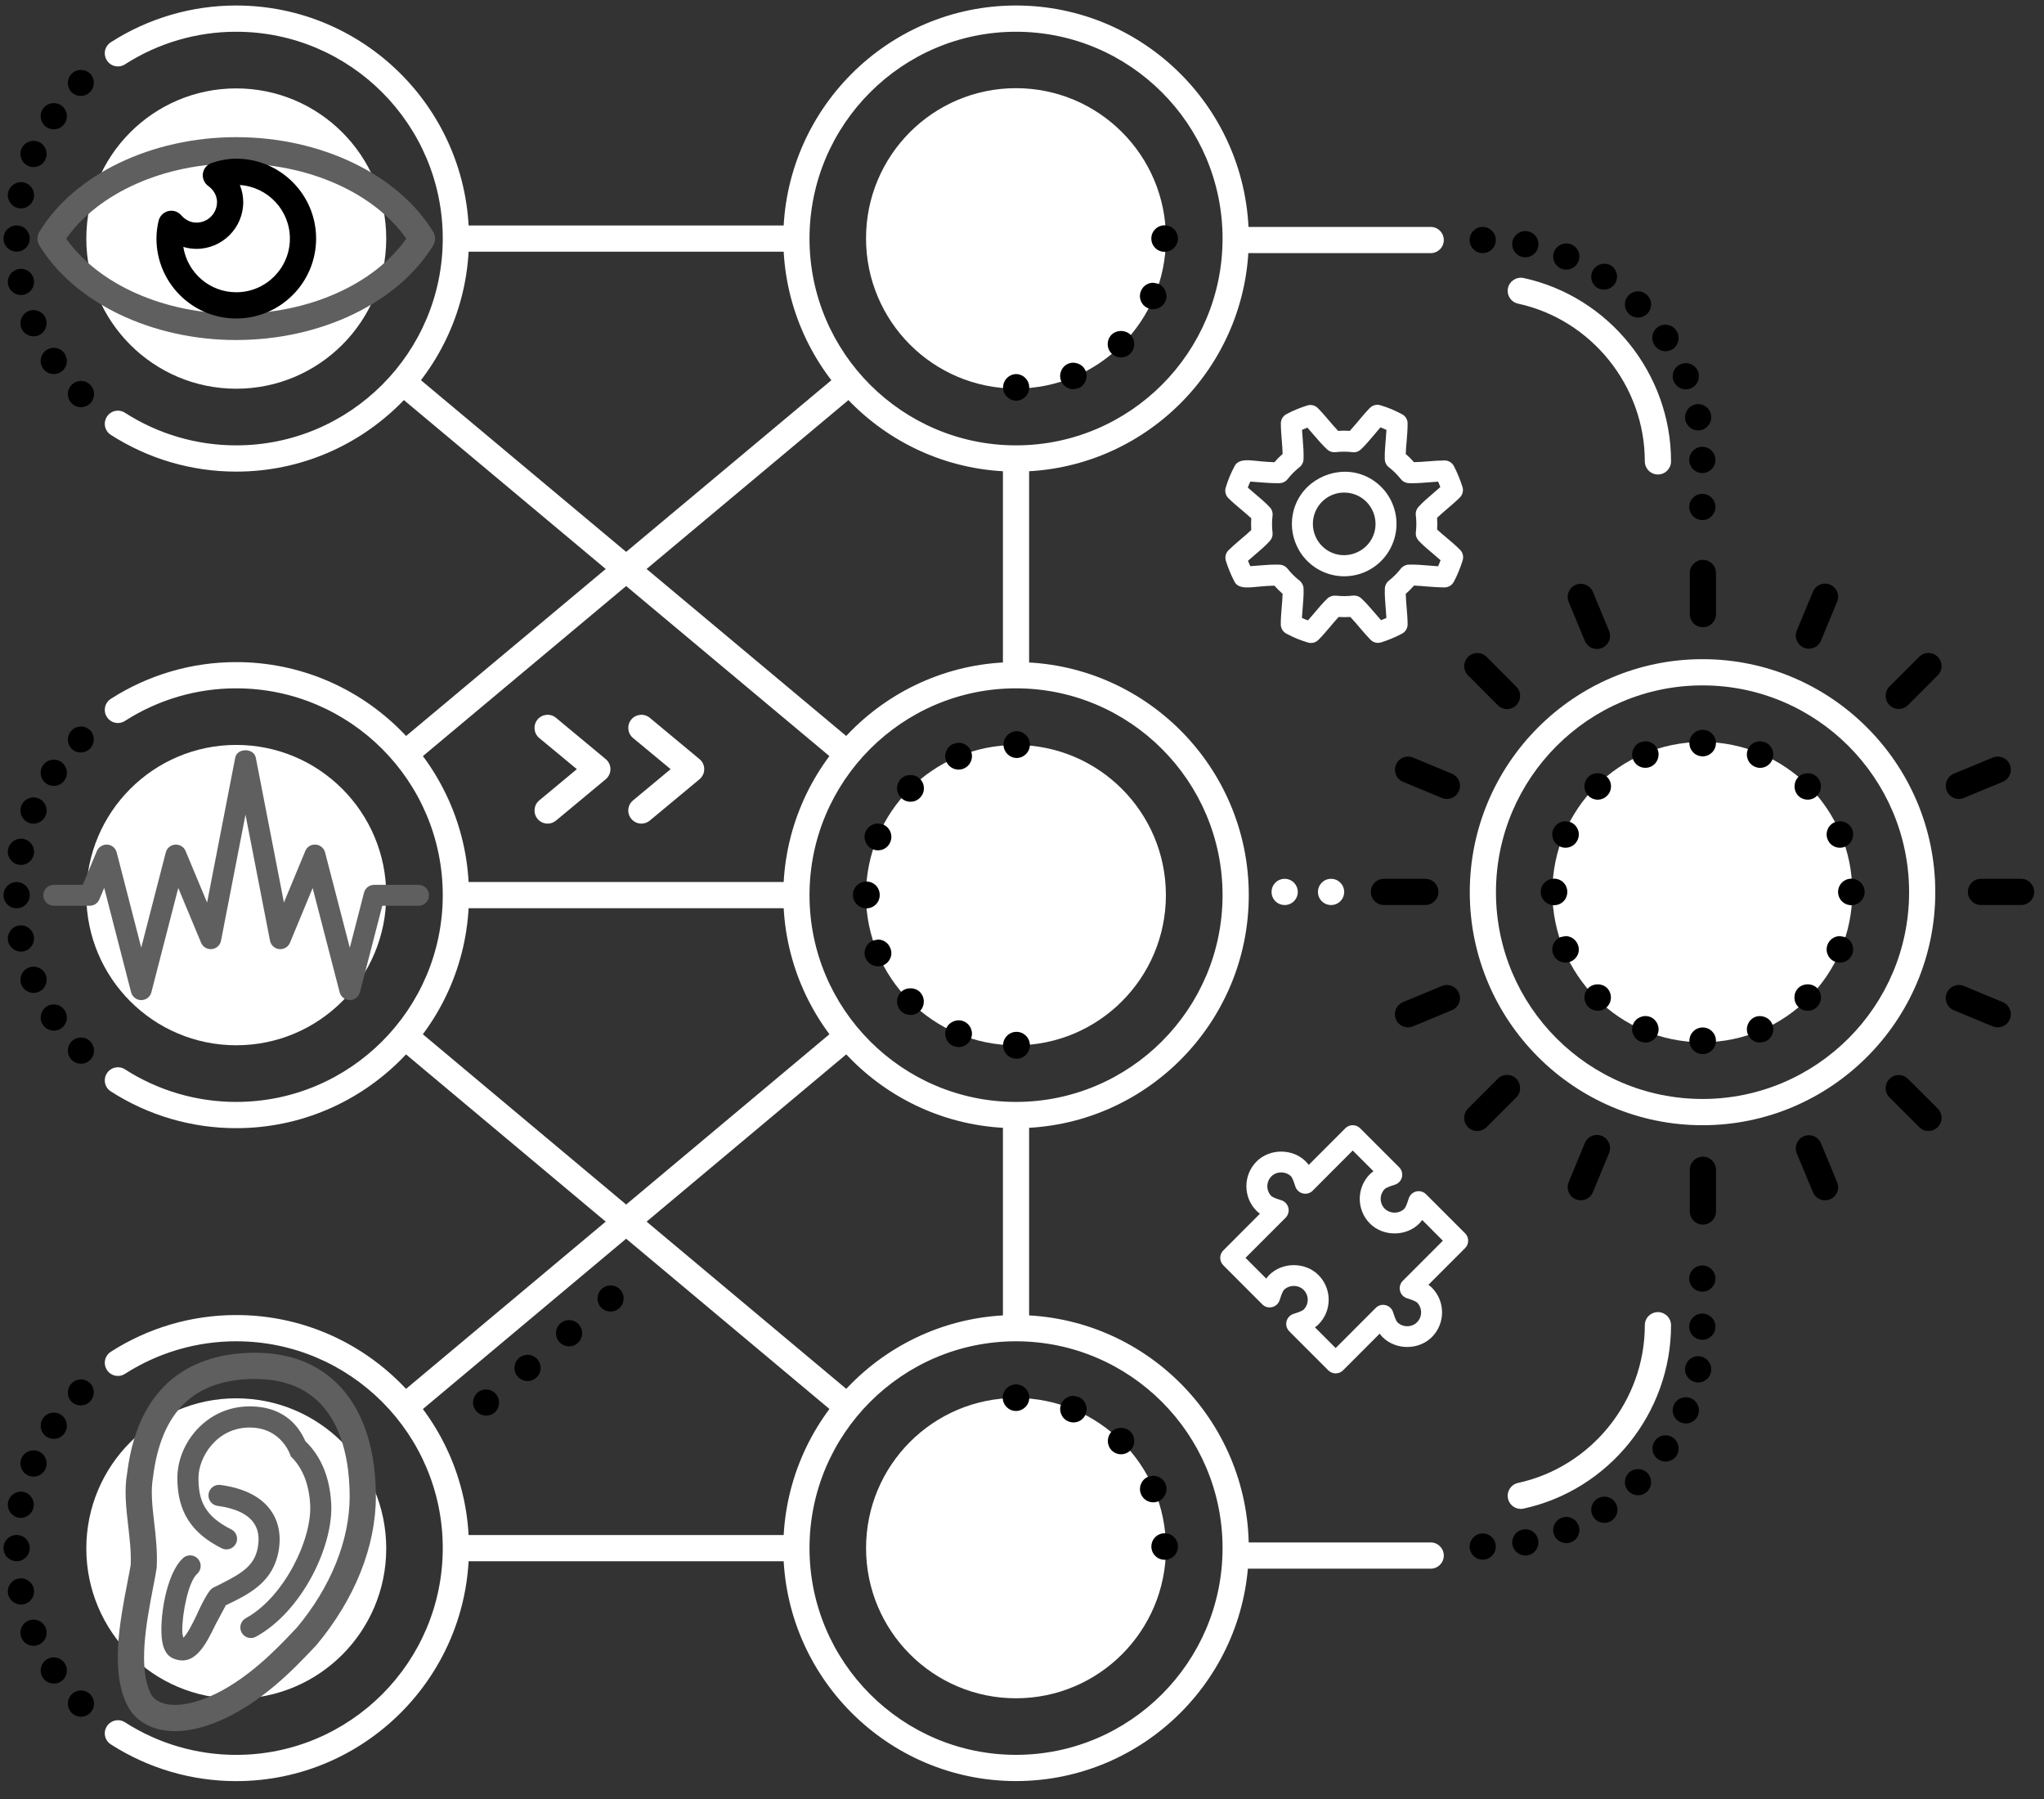 <?xml version="1.0" encoding="UTF-8"?>
<svg width="75px" height="66px" viewBox="0 0 75 66" version="1.1" xmlns="http://www.w3.org/2000/svg" xmlns:xlink="http://www.w3.org/1999/xlink">
    <rect x="0" y="0" width="75" height="66" fill="#333333" stroke="none"/>
    <!-- Generator: Sketch 49.2 (51160) - http://www.bohemiancoding.com/sketch -->
    <title>deep-learning</title>
    <desc>Created with Sketch.</desc>
    <defs></defs>
    <g id="Page-1" stroke="none" stroke-width="1" fill="none" fill-rule="evenodd">
        <g id="Artboard-2-Copy-8" transform="translate(-122, -10)" fill-rule="nonzero">
            <g id="deep-learning" transform="translate(122, 10)">
                <path d="M42.781,8.744 C42.781,11.788 40.318,14.255 37.279,14.255 C34.238,14.255 31.777,11.788 31.777,8.744 C31.777,5.702 34.238,3.235 37.279,3.235 C40.318,3.235 42.781,5.702 42.781,8.744 M42.78,32.839 C42.78,35.881 40.315,38.349 37.278,38.349 C34.237,38.349 31.775,35.881 31.775,32.839 C31.775,29.797 34.237,27.331 37.278,27.331 C40.315,27.331 42.78,29.797 42.78,32.839" id="Shape" fill="#FFFFFF"></path>
                <path d="M14.172,32.838 C14.172,35.88 11.708,38.348 8.669,38.348 C5.629,38.348 3.167,35.88 3.167,32.838 C3.167,29.796 5.629,27.329 8.669,27.329 C11.708,27.329 14.172,29.796 14.172,32.838 M14.172,8.752 C14.172,11.794 11.708,14.261 8.669,14.261 C5.629,14.261 3.167,11.794 3.167,8.752 C3.167,5.71 5.629,3.243 8.669,3.243 C11.708,3.243 14.172,5.71 14.172,8.752 M14.172,56.809 C14.172,59.85 11.708,62.32 8.669,62.32 C5.629,62.32 3.167,59.85 3.167,56.809 C3.167,53.766 5.629,51.3 8.669,51.3 C11.708,51.3 14.172,53.766 14.172,56.809" id="Shape" fill="#FFFFFF"></path>
                <path d="M67.966,32.727 C67.966,35.771 65.502,38.238 62.464,38.238 C59.424,38.238 56.961,35.771 56.961,32.727 C56.961,29.685 59.424,27.22 62.464,27.22 C65.502,27.22 67.966,29.685 67.966,32.727" id="Shape" fill="#FFFFFF"></path>
                <path d="M42.782,56.796 C42.782,59.837 40.319,62.305 37.279,62.305 C34.241,62.305 31.778,59.837 31.778,56.796 C31.778,53.753 34.241,51.287 37.279,51.287 C40.319,51.287 42.782,53.753 42.782,56.796" id="Shape" fill="#FFFFFF"></path>
                <path d="M48.104,23.589 C48.067,23.589 48.03,23.583 47.994,23.573 C47.857,23.532 47.721,23.484 47.589,23.431 C47.456,23.375 47.327,23.314 47.2,23.246 C47.073,23.179 46.995,23.048 46.995,22.907 C46.994,22.708 47.012,22.482 47.031,22.257 C47.045,22.095 47.058,21.932 47.062,21.785 C46.956,21.692 46.855,21.592 46.761,21.486 C46.565,21.49 46.412,21.503 46.256,21.516 C45.88,21.544 45.453,21.636 45.299,21.344 C45.17,21.098 45.064,20.841 44.981,20.576 C44.938,20.439 44.975,20.289 45.077,20.187 C45.208,20.058 45.368,19.92 45.528,19.784 C45.663,19.67 45.799,19.556 45.912,19.445 C45.903,19.302 45.903,19.158 45.912,19.014 C45.803,18.911 45.676,18.806 45.549,18.698 C45.378,18.556 45.209,18.412 45.072,18.275 C44.971,18.175 44.934,18.028 44.974,17.892 C45.015,17.755 45.063,17.62 45.117,17.487 C45.173,17.352 45.236,17.22 45.305,17.091 C45.465,16.799 45.895,16.894 46.276,16.926 C46.442,16.94 46.609,16.954 46.76,16.958 C46.854,16.85 46.955,16.748 47.063,16.654 C47.06,16.498 47.046,16.327 47.032,16.155 C47.013,15.94 46.998,15.724 46.998,15.534 C46.998,15.391 47.076,15.26 47.204,15.193 C47.449,15.063 47.705,14.957 47.969,14.875 C48.106,14.832 48.255,14.87 48.355,14.972 C48.487,15.104 48.626,15.266 48.764,15.428 C48.877,15.561 48.991,15.695 49.1,15.808 C49.242,15.797 49.385,15.797 49.527,15.808 C49.636,15.688 49.742,15.566 49.845,15.441 C49.987,15.271 50.13,15.102 50.266,14.965 C50.366,14.864 50.514,14.826 50.65,14.867 C50.789,14.909 50.925,14.957 51.058,15.012 C51.194,15.071 51.322,15.13 51.445,15.197 C51.571,15.262 51.649,15.393 51.649,15.533 C51.65,15.735 51.632,15.964 51.613,16.193 C51.599,16.352 51.585,16.511 51.581,16.655 C51.687,16.748 51.789,16.848 51.882,16.955 C52.054,16.951 52.225,16.941 52.395,16.926 C52.607,16.909 52.818,16.894 53.004,16.892 L53.005,16.892 C53.149,16.892 53.281,16.972 53.348,17.1 C53.474,17.345 53.579,17.601 53.662,17.864 C53.705,18 53.668,18.149 53.567,18.25 C53.432,18.385 53.268,18.526 53.103,18.667 C52.973,18.779 52.843,18.89 52.731,18.996 C52.741,19.14 52.742,19.284 52.732,19.427 C52.837,19.526 52.962,19.629 53.086,19.733 C53.259,19.88 53.434,20.028 53.573,20.171 C53.674,20.27 53.711,20.418 53.67,20.553 C53.628,20.69 53.58,20.825 53.526,20.957 C53.472,21.089 53.411,21.219 53.344,21.345 C53.278,21.47 53.148,21.549 53.006,21.55 L53.004,21.55 C52.791,21.55 52.572,21.533 52.354,21.516 C52.198,21.5 52.042,21.49 51.885,21.483 C51.79,21.591 51.689,21.693 51.581,21.786 C51.585,21.944 51.599,22.12 51.614,22.295 C51.632,22.507 51.649,22.718 51.649,22.904 C51.65,23.048 51.571,23.18 51.444,23.247 C51.199,23.377 50.942,23.484 50.677,23.567 C50.539,23.611 50.388,23.573 50.287,23.469 C50.158,23.338 50.022,23.179 49.886,23.019 C49.771,22.884 49.657,22.748 49.546,22.634 C49.404,22.643 49.259,22.644 49.119,22.635 C49.019,22.74 48.917,22.863 48.813,22.987 C48.665,23.161 48.517,23.336 48.375,23.477 C48.303,23.549 48.205,23.589 48.104,23.589 Z M47.771,22.67 C47.806,22.686 47.844,22.703 47.88,22.718 C47.917,22.732 47.955,22.748 47.992,22.76 C48.069,22.675 48.146,22.582 48.225,22.49 C48.391,22.291 48.558,22.096 48.712,21.952 C48.795,21.876 48.913,21.842 49.019,21.853 C49.225,21.876 49.432,21.876 49.639,21.851 C49.753,21.84 49.862,21.873 49.944,21.947 C50.11,22.098 50.291,22.309 50.472,22.519 C50.539,22.599 50.607,22.679 50.673,22.753 C50.74,22.727 50.805,22.7 50.871,22.671 C50.864,22.569 50.855,22.464 50.848,22.358 C50.825,22.083 50.803,21.808 50.814,21.585 C50.82,21.474 50.874,21.37 50.962,21.301 C51.126,21.173 51.273,21.025 51.4,20.862 C51.469,20.774 51.575,20.72 51.686,20.715 C51.993,20.708 52.203,20.73 52.418,20.748 C52.536,20.757 52.655,20.767 52.768,20.774 C52.784,20.739 52.799,20.702 52.814,20.666 C52.83,20.627 52.844,20.59 52.858,20.553 C52.77,20.475 52.681,20.398 52.59,20.323 C52.39,20.154 52.193,19.987 52.05,19.832 C51.974,19.748 51.937,19.636 51.952,19.524 C51.976,19.317 51.976,19.109 51.95,18.904 C51.936,18.793 51.971,18.681 52.047,18.598 C52.193,18.435 52.398,18.258 52.604,18.082 C52.687,18.01 52.771,17.938 52.85,17.869 C52.825,17.801 52.798,17.736 52.77,17.67 C52.666,17.677 52.56,17.686 52.455,17.693 C52.237,17.711 52.019,17.728 51.827,17.728 L51.684,17.725 C51.573,17.719 51.47,17.666 51.402,17.579 C51.273,17.416 51.125,17.269 50.961,17.141 C50.871,17.072 50.816,16.966 50.812,16.852 C50.803,16.643 50.825,16.387 50.846,16.126 C50.855,16.008 50.867,15.887 50.873,15.772 C50.836,15.755 50.796,15.738 50.758,15.721 C50.723,15.706 50.687,15.692 50.652,15.679 C50.581,15.762 50.508,15.849 50.435,15.935 C50.262,16.14 50.091,16.344 49.932,16.491 C49.849,16.566 49.739,16.607 49.626,16.589 C49.42,16.564 49.211,16.564 49.005,16.589 C48.885,16.6 48.784,16.567 48.702,16.493 C48.537,16.344 48.358,16.136 48.18,15.928 C48.111,15.848 48.042,15.768 47.972,15.688 C47.905,15.714 47.84,15.742 47.774,15.771 C47.781,15.876 47.79,15.983 47.799,16.093 C47.821,16.365 47.841,16.637 47.83,16.858 C47.824,16.969 47.769,17.073 47.681,17.141 C47.519,17.269 47.372,17.416 47.245,17.579 C47.176,17.668 47.072,17.721 46.959,17.727 C46.654,17.729 46.43,17.711 46.212,17.693 C46.098,17.684 45.986,17.674 45.877,17.668 C45.86,17.705 45.842,17.743 45.827,17.78 C45.813,17.816 45.799,17.852 45.786,17.888 C45.868,17.962 45.955,18.036 46.042,18.109 C46.248,18.281 46.449,18.452 46.594,18.611 C46.671,18.693 46.707,18.806 46.693,18.918 C46.668,19.124 46.668,19.334 46.693,19.539 C46.707,19.648 46.672,19.759 46.599,19.841 C46.449,20.01 46.238,20.191 46.027,20.371 C45.947,20.439 45.869,20.505 45.793,20.572 C45.819,20.639 45.846,20.706 45.877,20.771 C45.981,20.765 46.088,20.756 46.196,20.747 C46.41,20.73 46.624,20.713 46.813,20.713 L46.963,20.717 C47.073,20.722 47.176,20.776 47.245,20.864 C47.373,21.026 47.52,21.173 47.683,21.301 C47.772,21.371 47.826,21.476 47.831,21.589 C47.84,21.799 47.819,22.059 47.798,22.32 C47.787,22.438 47.777,22.557 47.771,22.67 Z M49.323,21.142 C49.072,21.142 48.822,21.092 48.59,20.996 C48.12,20.801 47.746,20.428 47.552,19.957 C47.355,19.487 47.354,18.958 47.549,18.488 C47.944,17.534 49.095,17.051 50.054,17.445 C50.525,17.639 50.899,18.012 51.094,18.483 C51.29,18.953 51.291,19.482 51.096,19.952 C50.802,20.673 50.101,21.143 49.323,21.142 L49.323,21.142 Z M49.323,18.071 C48.857,18.069 48.437,18.35 48.26,18.782 C48.143,19.064 48.144,19.381 48.262,19.662 C48.378,19.944 48.602,20.167 48.884,20.283 C49.466,20.525 50.15,20.231 50.385,19.66 C50.502,19.378 50.501,19.061 50.383,18.779 C50.267,18.497 50.043,18.274 49.761,18.158 C49.622,18.1 49.473,18.07 49.323,18.071 Z" id="Shape" fill="#FFFFFF"></path>
                <path d="M49.009,50.386 C48.908,50.386 48.809,50.345 48.737,50.273 L47.308,48.842 C47.211,48.747 47.173,48.607 47.206,48.475 C47.24,48.343 47.341,48.239 47.472,48.2 C47.762,48.114 47.833,48.047 47.836,48.044 C48.034,47.844 48.033,47.522 47.835,47.323 C47.641,47.129 47.305,47.13 47.112,47.323 C47.107,47.33 47.042,47.4 46.957,47.688 C46.919,47.819 46.814,47.92 46.682,47.953 C46.55,47.987 46.411,47.949 46.315,47.851 L44.886,46.419 C44.736,46.268 44.736,46.025 44.886,45.875 L46.231,44.527 C46.187,44.496 46.145,44.462 46.107,44.424 C45.609,43.926 45.609,43.114 46.105,42.613 C46.589,42.127 47.432,42.127 47.915,42.613 C47.953,42.649 47.987,42.691 48.019,42.739 L49.363,41.393 C49.435,41.32 49.533,41.28 49.635,41.28 C49.737,41.28 49.835,41.32 49.907,41.393 L51.339,42.824 C51.435,42.92 51.473,43.059 51.44,43.191 C51.407,43.323 51.306,43.427 51.176,43.465 C50.887,43.55 50.817,43.614 50.809,43.622 C50.612,43.822 50.612,44.144 50.81,44.343 C51.004,44.536 51.34,44.536 51.531,44.343 C51.539,44.336 51.602,44.266 51.687,43.978 C51.726,43.847 51.83,43.746 51.962,43.712 C52.094,43.68 52.233,43.719 52.328,43.815 L53.758,45.246 C53.831,45.316 53.871,45.417 53.871,45.518 C53.871,45.619 53.831,45.718 53.758,45.79 L52.412,47.136 C52.459,47.17 52.501,47.203 52.538,47.239 C52.779,47.48 52.914,47.807 52.913,48.148 C52.913,48.489 52.78,48.811 52.539,49.054 C52.053,49.538 51.213,49.538 50.73,49.054 C50.691,49.015 50.655,48.973 50.625,48.927 L49.281,50.273 C49.209,50.345 49.112,50.386 49.009,50.386 Z M48.249,48.695 L49.009,49.456 L50.478,47.985 C50.573,47.887 50.714,47.849 50.845,47.883 C50.976,47.917 51.081,48.017 51.118,48.147 C51.205,48.434 51.266,48.501 51.272,48.507 C51.467,48.705 51.803,48.704 51.995,48.509 C52.091,48.413 52.145,48.283 52.144,48.148 C52.144,48.01 52.091,47.881 51.995,47.785 C51.99,47.78 51.921,47.719 51.632,47.63 C51.503,47.592 51.403,47.488 51.371,47.356 C51.337,47.225 51.376,47.086 51.472,46.99 L52.943,45.518 L52.184,44.757 C52.151,44.803 52.115,44.847 52.076,44.888 C51.595,45.372 50.75,45.372 50.267,44.888 C49.768,44.387 49.768,43.576 50.267,43.075 C50.307,43.037 50.351,43.001 50.396,42.969 L49.635,42.209 L48.167,43.681 C48.072,43.778 47.933,43.816 47.801,43.782 C47.67,43.75 47.565,43.65 47.527,43.519 C47.438,43.228 47.376,43.16 47.373,43.158 C47.177,42.965 46.842,42.964 46.651,43.158 C46.453,43.357 46.452,43.68 46.65,43.88 C46.658,43.887 46.726,43.949 47.009,44.031 C47.139,44.07 47.239,44.175 47.273,44.306 C47.307,44.438 47.268,44.578 47.172,44.675 L45.701,46.147 L46.463,46.909 C46.495,46.859 46.531,46.816 46.569,46.778 C47.051,46.294 47.894,46.292 48.378,46.778 C48.618,47.018 48.753,47.344 48.753,47.683 C48.753,48.027 48.619,48.348 48.378,48.589 C48.339,48.629 48.295,48.664 48.249,48.695 Z M23.534,30.216 C23.391,30.216 23.256,30.152 23.165,30.042 C23.083,29.944 23.044,29.817 23.055,29.69 C23.067,29.563 23.129,29.446 23.227,29.365 L24.607,28.218 L23.228,27.075 C23.023,26.905 22.995,26.602 23.164,26.397 C23.334,26.193 23.637,26.165 23.842,26.334 L25.666,27.849 C25.776,27.938 25.84,28.074 25.84,28.218 C25.84,28.362 25.776,28.498 25.666,28.589 L23.842,30.105 C23.755,30.177 23.646,30.216 23.534,30.216 Z M20.094,30.216 C19.951,30.216 19.815,30.152 19.724,30.042 C19.555,29.837 19.583,29.535 19.786,29.365 L21.166,28.218 L19.786,27.075 C19.582,26.905 19.554,26.602 19.724,26.397 C19.893,26.193 20.196,26.165 20.401,26.334 L22.225,27.849 C22.335,27.94 22.399,28.075 22.399,28.218 C22.399,28.362 22.335,28.498 22.225,28.589 L20.401,30.105 C20.315,30.177 20.206,30.216 20.094,30.216 Z" id="Shape" fill="#FFFFFF"></path>
                <path d="M12.835,36.69 C12.659,36.69 12.507,36.572 12.462,36.401 L11.472,32.579 L10.64,34.585 C10.575,34.741 10.415,34.837 10.246,34.82 C10.077,34.803 9.939,34.677 9.907,34.51 L9.008,29.887 L8.11,34.51 C8.079,34.677 7.941,34.803 7.772,34.819 C7.596,34.835 7.444,34.741 7.378,34.585 L6.541,32.577 L5.555,36.401 C5.512,36.571 5.359,36.691 5.183,36.691 C5.007,36.691 4.853,36.571 4.81,36.401 L3.823,32.573 L3.646,32.996 C3.586,33.138 3.446,33.231 3.291,33.23 L1.973,33.23 C1.761,33.23 1.589,33.058 1.589,32.846 C1.589,32.634 1.761,32.462 1.973,32.462 L3.036,32.462 L3.555,31.221 C3.619,31.069 3.778,30.977 3.937,30.986 C4.102,30.997 4.241,31.113 4.282,31.273 L5.182,34.764 L6.083,31.273 C6.125,31.113 6.264,30.998 6.428,30.986 C6.595,30.977 6.747,31.069 6.81,31.222 L7.599,33.113 L8.631,27.797 C8.7,27.434 9.315,27.434 9.386,27.797 L10.418,33.11 L11.201,31.223 C11.263,31.069 11.403,30.977 11.583,30.986 C11.748,30.997 11.886,31.113 11.928,31.273 L12.835,34.77 L13.357,32.749 C13.401,32.58 13.554,32.462 13.728,32.462 L15.357,32.462 C15.569,32.462 15.741,32.634 15.741,32.846 C15.741,33.058 15.569,33.23 15.357,33.23 L14.027,33.23 L13.207,36.401 C13.163,36.571 13.01,36.69 12.835,36.69 M7.905,59.606 C7.563,60.315 7.137,61.191 6.338,60.835 C6.026,60.694 5.967,60.317 5.948,60.192 C5.835,59.471 6.078,57.735 6.718,57.161 C6.832,57.059 6.995,57.033 7.134,57.096 C7.274,57.158 7.363,57.297 7.363,57.45 C7.363,57.556 7.321,57.663 7.235,57.74 C6.912,58.026 6.688,59.167 6.688,59.809 C6.688,59.935 6.709,60.005 6.727,60.084 C6.872,59.955 7.085,59.524 7.208,59.268 C7.208,59.268 7.6,58.365 7.805,58.258 C8.683,57.818 9.25,57.556 9.426,56.918 C9.501,56.635 9.548,56.226 9.323,55.889 C9.1,55.553 8.651,55.336 7.985,55.246 C7.883,55.232 7.79,55.179 7.728,55.097 C7.666,55.015 7.639,54.911 7.653,54.81 C7.682,54.598 7.876,54.45 8.087,54.478 C8.986,54.6 9.618,54.931 9.97,55.462 C10.269,55.913 10.34,56.504 10.172,57.124 C9.909,58.081 9.134,58.492 8.287,58.892 L7.905,59.606" id="Shape" fill="#5F5F5F"></path>
                <path d="M6.426,63.511 C5.283,63.511 4.828,62.851 4.717,62.648 C4.024,61.404 4.399,59.483 4.671,58.079 C4.718,57.836 4.762,57.613 4.795,57.414 C4.818,56.966 4.758,56.45 4.701,55.952 C4.628,55.318 4.554,54.663 4.665,54.046 C5.116,50.398 7.474,49.628 9.373,49.628 C12.14,49.628 13.791,51.601 13.791,54.905 C13.791,56.736 13.016,58.673 11.607,60.358 L11.467,60.505 C10.811,61.198 9.582,62.494 8.014,63.15 C7.44,63.39 6.905,63.511 6.426,63.511 Z M9.373,50.59 C7.144,50.59 5.915,51.769 5.615,54.191 C5.524,54.694 5.588,55.252 5.656,55.843 C5.718,56.38 5.782,56.938 5.749,57.522 C5.709,57.778 5.663,58.012 5.614,58.262 C5.385,59.45 5.036,61.244 5.558,62.181 C5.592,62.244 5.792,62.548 6.426,62.548 C6.777,62.548 7.187,62.452 7.644,62.263 C9.024,61.684 10.162,60.484 10.772,59.838 L10.891,59.714 C12.134,58.228 12.83,56.51 12.83,54.905 C12.83,53.294 12.381,50.591 9.373,50.591 L9.373,50.59 Z" id="Shape" fill="#5F5F5F"></path>
                <path d="M9.391,60.046 C9.301,60.096 9.195,60.108 9.096,60.079 C8.997,60.05 8.914,59.983 8.865,59.892 C8.764,59.704 8.832,59.47 9.019,59.366 C10.428,58.597 11.463,56.447 11.38,55.179 C11.334,54.427 11.094,53.839 10.671,53.432 C10.671,53.432 10.367,52.372 9.157,52.372 C7.949,52.372 7.282,53.464 7.282,54.219 C7.282,55.015 7.483,55.61 8.485,56.108 C8.577,56.154 8.647,56.234 8.679,56.332 C8.712,56.429 8.704,56.535 8.658,56.627 C8.563,56.819 8.331,56.898 8.139,56.804 C7.012,56.241 6.508,55.445 6.508,54.219 C6.508,52.953 7.572,51.596 9.157,51.596 C10.599,51.596 11.053,52.542 11.207,52.874 C11.773,53.419 12.094,54.178 12.151,55.128 C12.254,56.686 11.094,59.115 9.391,60.046 Z M8.669,12.475 C5.569,12.475 2.733,11.112 1.445,9.005 C1.35,8.851 1.35,8.657 1.445,8.503 C2.733,6.394 5.569,5.032 8.669,5.032 C11.769,5.032 14.604,6.394 15.894,8.503 C15.989,8.657 15.989,8.851 15.894,9.005 C14.604,11.112 11.769,12.474 8.669,12.474 L8.669,12.475 Z M2.429,8.755 C3.618,10.439 6.026,11.512 8.669,11.512 C11.313,11.512 13.721,10.439 14.908,8.755 C13.721,7.069 11.312,5.995 8.669,5.995 C6.026,5.995 3.618,7.069 2.429,8.755 Z" id="Shape" fill="#5F5F5F"></path>
                <path d="M8.668,11.685 C7.054,11.685 5.741,10.369 5.741,8.753 C5.741,8.538 5.767,8.325 5.819,8.101 C5.861,7.926 5.999,7.787 6.173,7.745 C6.349,7.701 6.534,7.761 6.651,7.899 C6.758,8.02 6.94,8.167 7.209,8.167 C7.625,8.167 7.962,7.83 7.963,7.415 C7.963,7.104 7.76,6.91 7.64,6.823 C7.494,6.716 7.419,6.537 7.446,6.358 C7.474,6.18 7.6,6.032 7.772,5.976 C8.087,5.872 8.381,5.821 8.668,5.821 C10.284,5.821 11.599,7.136 11.599,8.753 C11.599,10.369 10.284,11.685 8.668,11.685 Z M6.726,9.057 C6.873,10 7.687,10.722 8.668,10.722 C9.754,10.722 10.637,9.839 10.637,8.753 C10.637,7.711 9.825,6.856 8.8,6.788 C8.882,6.985 8.925,7.196 8.925,7.415 C8.925,8.361 8.155,9.13 7.209,9.13 C7.042,9.13 6.881,9.105 6.726,9.058 L6.726,9.057 Z M3.31,2.706 C3.491,2.895 3.488,3.194 3.303,3.379 C3.119,3.564 2.82,3.568 2.631,3.388 C2.443,3.199 2.443,2.895 2.631,2.706 C2.818,2.519 3.123,2.519 3.31,2.706 Z M1.415,5.203 C1.66,5.306 1.776,5.588 1.674,5.833 C1.572,6.078 1.291,6.194 1.046,6.093 C0.801,5.99 0.685,5.708 0.787,5.462 C0.89,5.218 1.17,5.102 1.415,5.203 Z M2.241,3.863 C2.347,3.934 2.42,4.045 2.445,4.17 C2.469,4.296 2.443,4.426 2.372,4.532 C2.224,4.752 1.926,4.811 1.705,4.664 C1.485,4.515 1.426,4.217 1.573,3.995 C1.722,3.776 2.02,3.717 2.241,3.863 Z M0.863,6.691 C1.032,6.725 1.169,6.846 1.224,7.009 C1.279,7.172 1.243,7.352 1.129,7.481 C1.016,7.611 0.842,7.669 0.673,7.635 C0.413,7.582 0.245,7.328 0.296,7.068 C0.35,6.809 0.603,6.64 0.863,6.691 Z M1.415,12.302 C1.66,12.199 1.776,11.918 1.674,11.672 C1.572,11.427 1.291,11.311 1.046,11.413 C0.801,11.516 0.685,11.798 0.787,12.043 C0.889,12.288 1.17,12.404 1.415,12.302 Z M2.241,13.643 C2.347,13.571 2.42,13.461 2.445,13.336 C2.469,13.211 2.443,13.081 2.372,12.975 C2.301,12.869 2.191,12.795 2.066,12.77 C1.941,12.745 1.811,12.772 1.705,12.843 C1.485,12.991 1.426,13.289 1.573,13.51 C1.721,13.731 2.02,13.79 2.241,13.642 L2.241,13.643 Z M0.863,10.816 C1.032,10.782 1.169,10.661 1.224,10.498 C1.279,10.334 1.243,10.154 1.129,10.025 C1.016,9.896 0.842,9.837 0.673,9.871 C0.413,9.925 0.245,10.178 0.296,10.439 C0.351,10.698 0.603,10.866 0.863,10.816 Z M2.631,14.117 C2.72,14.027 2.843,13.976 2.97,13.976 C3.098,13.976 3.22,14.027 3.31,14.117 C3.497,14.305 3.497,14.609 3.31,14.798 C3.22,14.888 3.098,14.939 2.97,14.939 C2.843,14.939 2.72,14.888 2.631,14.798 C2.443,14.609 2.443,14.305 2.631,14.117 Z M0.61,8.271 C0.876,8.271 1.091,8.486 1.091,8.752 C1.091,9.018 0.876,9.233 0.61,9.233 C0.344,9.233 0.129,9.018 0.129,8.752 C0.129,8.486 0.344,8.271 0.61,8.271 Z M3.31,26.795 C3.489,26.984 3.485,27.281 3.301,27.466 C3.117,27.65 2.82,27.655 2.631,27.476 C2.444,27.288 2.444,26.984 2.631,26.795 C2.818,26.607 3.123,26.607 3.31,26.795 Z M1.415,29.291 C1.66,29.394 1.776,29.676 1.674,29.921 C1.572,30.166 1.291,30.282 1.046,30.181 C0.801,30.078 0.685,29.796 0.787,29.551 C0.889,29.306 1.17,29.19 1.415,29.291 Z M2.241,27.951 C2.347,28.023 2.42,28.133 2.445,28.258 C2.469,28.383 2.443,28.513 2.372,28.619 C2.224,28.839 1.926,28.899 1.705,28.751 C1.485,28.603 1.426,28.305 1.573,28.084 C1.721,27.863 2.02,27.804 2.241,27.951 Z M0.863,30.778 C1.032,30.811 1.169,30.933 1.224,31.096 C1.279,31.259 1.243,31.439 1.129,31.568 C1.016,31.697 0.842,31.756 0.673,31.722 C0.413,31.669 0.245,31.415 0.296,31.155 C0.351,30.896 0.603,30.728 0.863,30.778 Z M1.415,36.389 C1.661,36.287 1.777,36.006 1.675,35.761 C1.573,35.515 1.291,35.399 1.046,35.501 C0.801,35.604 0.685,35.886 0.787,36.131 C0.889,36.376 1.17,36.491 1.415,36.389 Z M2.241,37.731 C2.347,37.659 2.42,37.549 2.445,37.423 C2.469,37.298 2.443,37.168 2.372,37.062 C2.224,36.841 1.926,36.782 1.705,36.93 C1.485,37.079 1.426,37.377 1.573,37.598 C1.721,37.819 2.02,37.878 2.241,37.731 Z M0.863,34.903 C1.123,34.85 1.291,34.597 1.24,34.337 C1.187,34.076 0.934,33.907 0.673,33.958 C0.413,34.012 0.245,34.265 0.296,34.526 C0.351,34.785 0.603,34.953 0.863,34.903 L0.863,34.903 Z M2.631,38.204 C2.818,38.017 3.123,38.017 3.31,38.204 C3.497,38.393 3.497,38.697 3.31,38.886 C3.123,39.073 2.818,39.073 2.631,38.886 C2.443,38.697 2.443,38.393 2.631,38.204 L2.631,38.204 Z M0.61,32.359 C0.876,32.359 1.091,32.574 1.091,32.84 C1.091,33.106 0.876,33.322 0.61,33.322 C0.344,33.322 0.129,33.106 0.129,32.84 C0.129,32.574 0.344,32.359 0.61,32.359 Z M62.464,17.354 C62.198,17.354 61.983,17.139 61.983,16.873 C61.983,16.607 62.198,16.393 62.462,16.393 C62.729,16.393 62.944,16.609 62.944,16.874 C62.944,17.14 62.729,17.354 62.464,17.354 Z M62.464,19.08 C62.198,19.079 61.983,18.864 61.983,18.598 C61.983,18.332 62.198,18.118 62.462,18.118 C62.729,18.118 62.944,18.334 62.944,18.599 C62.944,18.865 62.729,19.079 62.464,19.08 Z M62.04,14.248 C61.922,14.297 61.79,14.297 61.672,14.248 C61.554,14.198 61.461,14.104 61.412,13.986 C61.364,13.868 61.364,13.736 61.413,13.618 C61.462,13.501 61.556,13.407 61.674,13.359 C61.792,13.31 61.924,13.31 62.042,13.359 C62.16,13.408 62.253,13.501 62.302,13.619 C62.402,13.865 62.285,14.145 62.04,14.248 Z M62.403,15.781 C62.278,15.805 62.148,15.779 62.042,15.708 C61.937,15.636 61.863,15.526 61.839,15.401 C61.788,15.14 61.957,14.887 62.217,14.835 C62.478,14.784 62.73,14.953 62.781,15.215 C62.832,15.475 62.663,15.727 62.403,15.781 L62.403,15.781 Z M61.38,12.806 C61.274,12.877 61.144,12.902 61.019,12.877 C60.894,12.852 60.785,12.777 60.715,12.671 C60.613,12.528 60.597,12.341 60.674,12.183 C60.75,12.025 60.906,11.922 61.081,11.912 C61.256,11.903 61.422,11.989 61.515,12.138 C61.66,12.36 61.6,12.657 61.38,12.806 L61.38,12.806 Z M57.026,9.23 C56.926,9.475 57.043,9.755 57.288,9.857 C57.406,9.906 57.538,9.905 57.656,9.856 C57.773,9.807 57.866,9.713 57.915,9.595 C57.964,9.477 57.964,9.345 57.915,9.227 C57.866,9.109 57.772,9.015 57.654,8.966 C57.408,8.867 57.128,8.984 57.026,9.23 Z M55.495,8.865 C55.444,9.126 55.614,9.379 55.875,9.431 C56.136,9.483 56.389,9.313 56.441,9.052 C56.492,8.791 56.323,8.538 56.062,8.486 C55.801,8.436 55.549,8.605 55.495,8.865 Z M58.467,9.889 C58.396,9.995 58.371,10.125 58.396,10.25 C58.421,10.375 58.494,10.485 58.601,10.555 C58.821,10.691 59.11,10.627 59.253,10.412 C59.397,10.196 59.344,9.906 59.134,9.754 C58.912,9.61 58.615,9.67 58.467,9.889 Z M54.886,8.806 C54.886,9.071 54.671,9.287 54.405,9.287 C54.14,9.287 53.924,9.072 53.924,8.806 C53.924,8.54 54.14,8.325 54.405,8.325 C54.671,8.326 54.886,8.541 54.886,8.806 L54.886,8.806 Z M60.443,11.509 C60.353,11.6 60.231,11.651 60.103,11.651 C59.975,11.651 59.853,11.6 59.763,11.509 C59.673,11.419 59.622,11.297 59.622,11.169 C59.622,11.041 59.673,10.919 59.763,10.829 C59.853,10.738 59.975,10.687 60.103,10.687 C60.231,10.687 60.353,10.738 60.443,10.829 C60.63,11.017 60.63,11.321 60.443,11.509 L60.443,11.509 Z M62.464,48.19 C62.198,48.19 61.982,48.405 61.982,48.671 C61.981,48.937 62.196,49.153 62.462,49.153 C62.729,49.153 62.944,48.937 62.944,48.67 C62.943,48.405 62.728,48.191 62.464,48.19 Z M62.464,46.425 C62.198,46.425 61.982,46.64 61.982,46.906 C61.981,47.172 62.196,47.388 62.462,47.388 C62.729,47.388 62.944,47.172 62.944,46.905 C62.943,46.64 62.728,46.426 62.464,46.425 Z M62.04,51.296 C61.796,51.196 61.512,51.312 61.412,51.56 C61.364,51.677 61.364,51.809 61.413,51.927 C61.462,52.044 61.556,52.137 61.674,52.186 C61.792,52.235 61.924,52.235 62.042,52.186 C62.16,52.137 62.253,52.043 62.302,51.925 C62.402,51.68 62.285,51.399 62.04,51.296 Z M62.403,49.764 C62.278,49.739 62.148,49.765 62.042,49.837 C61.936,49.908 61.863,50.018 61.839,50.144 C61.788,50.404 61.957,50.657 62.217,50.71 C62.342,50.735 62.472,50.709 62.578,50.638 C62.684,50.567 62.757,50.456 62.781,50.331 C62.832,50.07 62.663,49.817 62.403,49.764 Z M61.38,52.739 C61.274,52.668 61.145,52.642 61.02,52.667 C60.895,52.693 60.785,52.766 60.715,52.873 C60.644,52.979 60.618,53.109 60.643,53.235 C60.668,53.36 60.742,53.47 60.848,53.541 C61.07,53.687 61.367,53.627 61.515,53.407 C61.66,53.185 61.6,52.887 61.38,52.739 L61.38,52.739 Z M57.026,56.315 C56.926,56.07 57.043,55.79 57.288,55.689 C57.405,55.64 57.538,55.639 57.655,55.688 C57.773,55.737 57.867,55.831 57.915,55.949 C57.964,56.067 57.964,56.2 57.915,56.318 C57.866,56.436 57.772,56.529 57.654,56.578 C57.408,56.678 57.128,56.56 57.026,56.315 Z M55.495,56.681 C55.444,56.42 55.614,56.167 55.875,56.115 C56,56.089 56.13,56.115 56.236,56.186 C56.342,56.257 56.416,56.368 56.44,56.493 C56.491,56.754 56.322,57.007 56.062,57.059 C55.801,57.108 55.55,56.94 55.495,56.681 Z M58.467,55.655 C58.396,55.549 58.371,55.42 58.396,55.295 C58.421,55.17 58.494,55.06 58.601,54.989 C58.707,54.918 58.837,54.892 58.962,54.917 C59.087,54.942 59.197,55.015 59.268,55.121 C59.416,55.344 59.355,55.643 59.134,55.791 C58.912,55.936 58.615,55.876 58.467,55.655 Z M54.886,56.739 C54.886,56.473 54.671,56.257 54.405,56.257 C54.14,56.257 53.924,56.473 53.924,56.739 C53.924,57.004 54.14,57.22 54.405,57.22 C54.671,57.219 54.885,57.004 54.886,56.739 Z M60.443,54.035 C60.255,53.848 59.951,53.848 59.763,54.036 C59.575,54.223 59.575,54.528 59.763,54.716 C59.951,54.904 60.255,54.904 60.443,54.716 C60.63,54.528 60.63,54.224 60.443,54.035 Z M3.31,50.75 C3.489,50.939 3.485,51.236 3.301,51.42 C3.117,51.605 2.82,51.609 2.631,51.431 C2.444,51.242 2.444,50.938 2.631,50.75 C2.72,50.659 2.843,50.608 2.97,50.608 C3.098,50.608 3.22,50.659 3.31,50.75 Z M1.415,53.246 C1.661,53.348 1.777,53.63 1.675,53.876 C1.573,54.121 1.292,54.238 1.046,54.136 C0.8,54.032 0.684,53.75 0.787,53.504 C0.89,53.26 1.17,53.145 1.415,53.246 L1.415,53.246 Z M2.241,51.905 C2.461,52.054 2.52,52.354 2.372,52.575 C2.301,52.681 2.191,52.754 2.066,52.779 C1.94,52.803 1.811,52.777 1.705,52.706 C1.485,52.557 1.426,52.259 1.573,52.038 C1.722,51.818 2.019,51.759 2.241,51.905 Z M0.863,54.733 C1.118,54.79 1.281,55.041 1.23,55.298 C1.178,55.555 0.931,55.724 0.673,55.679 C0.413,55.624 0.245,55.371 0.296,55.11 C0.351,54.851 0.603,54.683 0.863,54.733 Z M1.415,60.344 C1.574,60.278 1.685,60.133 1.708,59.962 C1.73,59.792 1.659,59.622 1.523,59.518 C1.386,59.414 1.205,59.39 1.046,59.456 C0.801,59.559 0.685,59.841 0.787,60.086 C0.889,60.331 1.17,60.446 1.415,60.344 Z M2.241,61.686 C2.347,61.614 2.42,61.504 2.445,61.378 C2.469,61.253 2.443,61.123 2.372,61.017 C2.224,60.796 1.926,60.737 1.705,60.885 C1.485,61.034 1.426,61.332 1.573,61.553 C1.721,61.773 2.02,61.833 2.241,61.686 Z M0.863,58.858 C1.123,58.805 1.292,58.552 1.24,58.292 C1.187,58.031 0.934,57.862 0.673,57.914 C0.413,57.967 0.245,58.22 0.296,58.48 C0.351,58.74 0.603,58.907 0.863,58.858 Z M2.631,62.16 C2.72,62.07 2.843,62.019 2.97,62.019 C3.098,62.019 3.22,62.07 3.31,62.16 C3.497,62.348 3.497,62.652 3.31,62.841 C3.123,63.028 2.818,63.028 2.631,62.841 C2.443,62.652 2.443,62.348 2.631,62.16 Z M0.61,56.314 C0.876,56.314 1.091,56.529 1.091,56.795 C1.091,57.061 0.876,57.276 0.61,57.276 C0.344,57.276 0.129,57.061 0.129,56.795 C0.129,56.529 0.344,56.314 0.61,56.314 Z M62.484,23.011 C62.218,23.011 62.003,22.795 62.003,22.53 L62.003,21.02 C62.003,20.755 62.219,20.539 62.484,20.539 C62.749,20.539 62.965,20.755 62.965,21.02 L62.965,22.53 C62.965,22.795 62.75,23.011 62.484,23.011 L62.484,23.011 Z M74.159,33.203 L72.688,33.203 C72.422,33.203 72.207,32.988 72.207,32.722 C72.207,32.456 72.422,32.241 72.688,32.241 L74.159,32.241 C74.425,32.241 74.64,32.456 74.64,32.722 C74.64,32.988 74.425,33.203 74.159,33.203 Z M52.299,33.203 L50.781,33.203 C50.515,33.203 50.3,32.988 50.3,32.722 C50.3,32.456 50.515,32.241 50.781,32.241 L52.299,32.241 C52.565,32.241 52.78,32.456 52.78,32.722 C52.78,32.988 52.565,33.203 52.299,33.203 Z M55.298,26.014 C55.17,26.014 55.048,25.964 54.958,25.873 L53.868,24.779 C53.778,24.688 53.727,24.566 53.727,24.438 C53.728,24.31 53.779,24.188 53.87,24.098 C53.96,24.008 54.082,23.957 54.21,23.957 C54.337,23.957 54.459,24.009 54.549,24.099 L55.639,25.193 C55.775,25.331 55.816,25.538 55.741,25.717 C55.667,25.896 55.492,26.014 55.298,26.014 L55.298,26.014 Z M69.67,26.009 C69.542,26.009 69.42,25.958 69.33,25.868 C69.143,25.679 69.143,25.375 69.33,25.187 L70.419,24.097 C70.509,24.006 70.631,23.955 70.759,23.955 C70.887,23.955 71.009,24.006 71.1,24.097 C71.287,24.285 71.287,24.589 71.1,24.777 L70.011,25.868 C69.918,25.962 69.793,26.009 69.67,26.009 L69.67,26.009 Z M58.595,23.809 C58.401,23.809 58.226,23.691 58.152,23.512 L57.559,22.083 C57.458,21.837 57.575,21.556 57.82,21.454 C58.065,21.353 58.346,21.469 58.448,21.714 L59.04,23.143 C59.101,23.292 59.085,23.461 58.995,23.595 C58.906,23.729 58.756,23.809 58.595,23.809 L58.595,23.809 Z M71.876,29.311 C71.681,29.311 71.506,29.193 71.432,29.013 C71.331,28.767 71.447,28.486 71.692,28.384 L73.119,27.793 C73.364,27.693 73.646,27.807 73.747,28.054 C73.848,28.3 73.732,28.58 73.487,28.683 L72.06,29.273 C72.002,29.298 71.94,29.311 71.876,29.311 Z M53.09,29.311 C53.029,29.311 52.966,29.299 52.905,29.273 L51.482,28.683 C51.364,28.634 51.27,28.54 51.222,28.422 C51.173,28.304 51.173,28.172 51.222,28.054 C51.27,27.936 51.364,27.842 51.482,27.793 C51.6,27.744 51.732,27.744 51.85,27.793 L53.274,28.385 C53.391,28.434 53.485,28.527 53.534,28.645 C53.583,28.763 53.583,28.895 53.534,29.013 C53.46,29.193 53.285,29.31 53.09,29.311 L53.09,29.311 Z M66.374,23.799 C66.31,23.799 66.247,23.786 66.188,23.762 C65.944,23.659 65.828,23.378 65.929,23.133 L66.522,21.708 C66.571,21.59 66.665,21.497 66.783,21.448 C66.901,21.399 67.033,21.4 67.151,21.449 C67.269,21.498 67.362,21.592 67.41,21.711 C67.459,21.829 67.458,21.961 67.408,22.079 L66.817,23.502 C66.743,23.682 66.568,23.799 66.374,23.799 Z M62.484,44.926 C62.218,44.926 62.003,44.71 62.003,44.445 L62.003,42.917 C62.003,42.652 62.219,42.436 62.484,42.436 C62.749,42.436 62.965,42.652 62.965,42.917 L62.965,44.445 C62.965,44.71 62.75,44.926 62.484,44.926 L62.484,44.926 Z M54.205,41.493 C54.078,41.493 53.955,41.443 53.864,41.353 C53.678,41.163 53.678,40.859 53.864,40.67 L54.958,39.576 C55.146,39.389 55.451,39.389 55.639,39.576 C55.825,39.766 55.825,40.069 55.639,40.258 L54.545,41.353 C54.452,41.446 54.327,41.493 54.205,41.493 Z M70.762,41.493 C70.635,41.493 70.513,41.443 70.423,41.353 L69.332,40.263 C69.241,40.173 69.19,40.051 69.19,39.923 C69.189,39.795 69.24,39.673 69.33,39.583 C69.42,39.492 69.542,39.441 69.67,39.441 C69.797,39.44 69.92,39.491 70.01,39.582 L71.101,40.67 C71.239,40.807 71.281,41.014 71.207,41.194 C71.133,41.374 70.957,41.492 70.763,41.493 L70.762,41.493 Z M58.004,44.035 C57.941,44.036 57.878,44.024 57.82,43.999 C57.575,43.897 57.458,43.616 57.559,43.37 L58.152,41.935 C58.2,41.817 58.294,41.724 58.412,41.675 C58.53,41.626 58.662,41.626 58.78,41.675 C59.025,41.777 59.142,42.058 59.04,42.304 L58.448,43.739 C58.374,43.919 58.199,44.036 58.004,44.035 Z M73.301,37.69 C73.239,37.69 73.178,37.678 73.118,37.654 L71.692,37.063 C71.446,36.961 71.329,36.68 71.431,36.434 C71.532,36.188 71.814,36.071 72.06,36.172 L73.486,36.763 C73.731,36.866 73.847,37.147 73.746,37.393 C73.671,37.573 73.496,37.69 73.301,37.69 L73.301,37.69 Z M51.663,37.691 C51.469,37.691 51.294,37.574 51.22,37.394 C51.17,37.276 51.17,37.144 51.219,37.026 C51.268,36.908 51.362,36.814 51.48,36.765 L52.906,36.174 C53.023,36.124 53.156,36.124 53.274,36.173 C53.392,36.222 53.485,36.316 53.534,36.434 C53.583,36.552 53.583,36.684 53.534,36.802 C53.485,36.92 53.391,37.013 53.273,37.062 L51.848,37.654 C51.788,37.679 51.725,37.691 51.663,37.691 L51.663,37.691 Z M66.966,44.035 C66.772,44.036 66.597,43.919 66.522,43.74 L65.929,42.317 C65.828,42.071 65.943,41.789 66.188,41.685 C66.306,41.636 66.439,41.635 66.557,41.684 C66.675,41.733 66.769,41.827 66.817,41.946 L67.408,43.369 C67.458,43.487 67.459,43.62 67.41,43.738 C67.362,43.856 67.269,43.95 67.151,43.999 C67.092,44.024 67.029,44.036 66.966,44.035 Z M58.281,28.503 C58.189,28.594 58.137,28.718 58.138,28.847 C58.136,28.977 58.188,29.102 58.28,29.192 C58.37,29.285 58.494,29.337 58.624,29.338 C58.753,29.338 58.878,29.286 58.968,29.194 C59.062,29.101 59.113,28.978 59.112,28.847 C59.112,28.716 59.061,28.594 58.968,28.505 C58.786,28.321 58.465,28.32 58.281,28.503 L58.281,28.503 Z M57.257,31.064 C57.316,31.089 57.379,31.101 57.444,31.101 C57.638,31.102 57.814,30.986 57.889,30.807 C57.942,30.689 57.945,30.558 57.898,30.438 C57.849,30.314 57.753,30.216 57.631,30.163 L57.448,30.128 C57.252,30.128 57.073,30.244 56.991,30.428 C56.892,30.677 57.01,30.96 57.257,31.064 Z M57.441,34.343 L57.256,34.381 C57.009,34.485 56.892,34.769 56.993,35.017 C57.071,35.198 57.248,35.315 57.444,35.316 C57.644,35.315 57.823,35.193 57.898,35.008 C57.945,34.891 57.942,34.76 57.89,34.645 C57.816,34.462 57.639,34.343 57.441,34.343 Z M58.28,36.248 C58.188,36.34 58.137,36.466 58.138,36.596 C58.138,36.725 58.189,36.848 58.281,36.939 C58.372,37.03 58.496,37.081 58.625,37.081 C58.754,37.082 58.878,37.03 58.968,36.939 C59.156,36.747 59.156,36.44 58.968,36.248 C58.785,36.067 58.468,36.066 58.28,36.248 Z M57.508,32.722 C57.51,32.593 57.459,32.469 57.368,32.377 C57.277,32.286 57.153,32.235 57.023,32.236 C56.753,32.236 56.534,32.454 56.534,32.722 C56.534,32.991 56.753,33.209 57.023,33.209 C57.153,33.21 57.277,33.159 57.368,33.067 C57.459,32.976 57.51,32.851 57.508,32.722 Z M65.984,36.248 C65.794,36.44 65.794,36.748 65.984,36.94 C66.076,37.031 66.199,37.082 66.33,37.082 C66.46,37.082 66.583,37.031 66.675,36.939 C66.864,36.746 66.862,36.438 66.673,36.247 C66.488,36.066 66.175,36.064 65.984,36.248 Z M67.698,34.379 L67.514,34.343 C67.315,34.343 67.139,34.46 67.064,34.641 C67.012,34.76 67.011,34.895 67.061,35.015 C67.11,35.135 67.202,35.229 67.323,35.278 C67.442,35.329 67.577,35.329 67.698,35.279 C67.818,35.23 67.913,35.134 67.962,35.013 C68.062,34.771 67.946,34.486 67.698,34.379 Z M67.511,31.101 C67.575,31.101 67.638,31.089 67.701,31.064 C67.946,30.957 68.062,30.674 67.962,30.426 C67.884,30.245 67.706,30.128 67.508,30.128 L67.321,30.164 C67.201,30.215 67.108,30.31 67.06,30.431 C67.011,30.551 67.012,30.685 67.064,30.803 C67.138,30.984 67.315,31.102 67.511,31.101 Z M66.33,29.337 C66.46,29.337 66.583,29.286 66.675,29.192 C66.863,29.002 66.862,28.696 66.674,28.506 C66.489,28.322 66.173,28.321 65.984,28.507 C65.8,28.699 65.8,29.002 65.984,29.194 C66.076,29.286 66.199,29.337 66.33,29.337 Z M67.93,32.236 C67.661,32.236 67.444,32.453 67.444,32.722 C67.444,32.991 67.661,33.209 67.93,33.209 C68.201,33.209 68.42,32.991 68.42,32.722 C68.419,32.453 68.2,32.235 67.93,32.236 L67.93,32.236 Z M64.767,27.231 L64.582,27.195 C64.387,27.195 64.21,27.312 64.133,27.496 C64.033,27.745 64.151,28.03 64.396,28.131 C64.514,28.182 64.648,28.183 64.768,28.134 C64.887,28.085 64.982,27.99 65.03,27.87 C65.132,27.621 65.015,27.337 64.767,27.231 Z M60.371,28.169 C60.435,28.169 60.499,28.157 60.56,28.132 C60.806,28.027 60.923,27.743 60.822,27.494 C60.747,27.312 60.568,27.194 60.371,27.195 L60.184,27.233 C59.938,27.339 59.823,27.623 59.925,27.87 C59.998,28.052 60.175,28.17 60.371,28.169 Z M62.478,26.774 C62.208,26.774 61.989,26.992 61.989,27.261 C61.989,27.53 62.206,27.748 62.475,27.748 C62.744,27.749 62.962,27.531 62.963,27.262 C62.964,26.994 62.746,26.775 62.478,26.774 Z M60.56,37.312 C60.313,37.211 60.022,37.333 59.925,37.573 C59.822,37.822 59.939,38.108 60.188,38.213 L60.37,38.25 C60.57,38.25 60.747,38.131 60.822,37.946 C60.923,37.699 60.806,37.416 60.56,37.312 Z M64.396,37.312 C64.149,37.417 64.033,37.7 64.134,37.947 C64.208,38.13 64.385,38.25 64.583,38.25 L64.769,38.213 C65.016,38.107 65.132,37.823 65.03,37.574 C64.933,37.332 64.636,37.213 64.396,37.312 Z M64.583,38.064 C64.585,38.064 64.589,38.066 64.592,38.066 L64.583,38.09 L64.583,38.064 Z M62.478,37.695 C62.208,37.695 61.989,37.913 61.989,38.181 C61.989,38.452 62.208,38.671 62.478,38.671 C62.747,38.67 62.965,38.451 62.963,38.181 C62.963,37.913 62.745,37.695 62.478,37.695 Z M40.787,12.278 C40.696,12.371 40.644,12.496 40.645,12.626 C40.645,12.755 40.696,12.879 40.787,12.97 C40.878,13.062 41.003,13.114 41.133,13.113 C41.263,13.113 41.387,13.061 41.478,12.968 C41.664,12.78 41.665,12.472 41.476,12.276 C41.29,12.097 40.977,12.096 40.787,12.278 Z M42.501,10.409 L42.315,10.373 C42.118,10.373 41.941,10.491 41.867,10.671 C41.815,10.79 41.814,10.925 41.864,11.045 C41.913,11.165 42.005,11.259 42.126,11.308 C42.245,11.358 42.38,11.358 42.501,11.309 C42.621,11.259 42.716,11.164 42.765,11.043 C42.865,10.801 42.747,10.516 42.501,10.409 Z M42.732,8.266 C42.463,8.266 42.245,8.483 42.245,8.752 C42.245,9.021 42.463,9.239 42.732,9.239 C43.002,9.239 43.222,9.02 43.222,8.752 C43.221,8.483 43.002,8.265 42.732,8.266 L42.732,8.266 Z M39.198,13.342 C38.952,13.447 38.835,13.729 38.936,13.977 C39.011,14.16 39.188,14.28 39.386,14.28 L39.572,14.244 C39.818,14.138 39.935,13.853 39.833,13.604 C39.736,13.361 39.439,13.243 39.198,13.342 L39.198,13.342 Z M39.386,14.094 C39.388,14.094 39.392,14.096 39.395,14.096 L39.386,14.12 L39.386,14.094 Z M37.279,13.724 C37.015,13.732 36.806,13.949 36.806,14.213 C36.806,14.477 37.015,14.693 37.279,14.701 C37.549,14.7 37.766,14.48 37.765,14.211 C37.765,13.943 37.547,13.724 37.279,13.724 Z M33.061,28.571 C32.968,28.662 32.915,28.787 32.915,28.918 C32.915,29.051 32.966,29.176 33.061,29.268 C33.153,29.362 33.275,29.413 33.409,29.413 C33.542,29.413 33.664,29.362 33.753,29.27 C33.85,29.176 33.902,29.051 33.9,28.918 C33.9,28.788 33.849,28.664 33.756,28.573 C33.571,28.388 33.246,28.385 33.061,28.571 Z M32.027,31.158 C32.146,31.208 32.28,31.209 32.4,31.161 C32.52,31.112 32.615,31.018 32.665,30.898 C32.718,30.78 32.721,30.645 32.673,30.525 C32.624,30.4 32.527,30.301 32.405,30.248 L32.219,30.212 C32.02,30.212 31.841,30.33 31.758,30.516 C31.658,30.767 31.777,31.052 32.027,31.158 Z M32.212,34.469 L32.024,34.508 C31.776,34.615 31.658,34.901 31.76,35.152 C31.839,35.333 32.017,35.451 32.215,35.452 C32.282,35.452 32.344,35.439 32.405,35.415 C32.527,35.364 32.624,35.265 32.673,35.142 C32.721,35.024 32.718,34.892 32.665,34.776 C32.592,34.59 32.412,34.469 32.212,34.469 Z M33.061,36.393 C32.968,36.486 32.915,36.613 32.915,36.745 C32.915,36.876 32.968,37 33.061,37.093 C33.153,37.186 33.278,37.236 33.409,37.236 C33.539,37.237 33.665,37.185 33.756,37.091 C33.945,36.9 33.945,36.59 33.753,36.393 C33.569,36.212 33.25,36.211 33.061,36.393 Z M32.279,32.833 C32.279,32.558 32.064,32.341 31.791,32.341 C31.66,32.34 31.534,32.392 31.441,32.484 C31.348,32.576 31.296,32.702 31.296,32.833 C31.296,33.103 31.516,33.324 31.791,33.324 C31.921,33.325 32.046,33.273 32.138,33.181 C32.23,33.088 32.281,32.963 32.279,32.833 Z M35.172,28.234 C35.237,28.234 35.301,28.221 35.361,28.197 C35.612,28.091 35.73,27.803 35.627,27.552 C35.551,27.368 35.371,27.248 35.172,27.249 L34.983,27.288 C34.735,27.395 34.618,27.681 34.72,27.932 C34.795,28.115 34.974,28.235 35.172,28.234 Z M37.298,26.825 C37.032,26.833 36.821,27.05 36.821,27.317 C36.821,27.583 37.032,27.801 37.298,27.809 C37.429,27.809 37.554,27.757 37.646,27.664 C37.738,27.572 37.79,27.446 37.789,27.316 C37.789,27.045 37.57,26.824 37.298,26.824 L37.298,26.825 Z M35.361,37.469 C35.114,37.366 34.82,37.489 34.72,37.732 C34.617,37.984 34.735,38.272 34.986,38.379 L35.17,38.417 C35.372,38.417 35.551,38.297 35.627,38.109 C35.73,37.862 35.611,37.574 35.361,37.469 L35.361,37.469 Z M39.425,38.229 C39.428,38.229 39.433,38.23 39.436,38.23 L39.425,38.254 L39.425,38.229 Z M37.298,37.855 C37.027,37.855 36.806,38.075 36.806,38.347 C36.806,38.478 36.857,38.604 36.95,38.697 C37.042,38.789 37.167,38.842 37.298,38.842 C37.429,38.842 37.555,38.789 37.647,38.696 C37.739,38.603 37.79,38.478 37.789,38.347 C37.789,38.076 37.57,37.855 37.298,37.855 Z M42.314,55.116 C42.38,55.116 42.442,55.103 42.505,55.079 C42.751,54.972 42.866,54.689 42.767,54.441 C42.688,54.259 42.509,54.142 42.311,54.142 L42.126,54.179 C42.005,54.23 41.913,54.324 41.864,54.448 C41.815,54.567 41.817,54.7 41.868,54.818 C41.943,54.999 42.119,55.116 42.314,55.116 Z M41.133,53.353 C41.264,53.353 41.387,53.301 41.479,53.209 C41.666,53.017 41.665,52.712 41.478,52.521 C41.292,52.337 40.975,52.336 40.789,52.522 C40.603,52.713 40.603,53.018 40.789,53.209 C40.881,53.301 41.004,53.353 41.133,53.353 L41.133,53.353 Z M42.733,56.251 C42.465,56.251 42.247,56.469 42.247,56.737 C42.247,57.006 42.465,57.224 42.733,57.224 C43.003,57.225 43.222,57.007 43.223,56.737 C43.222,56.468 43.003,56.25 42.733,56.251 Z M39.572,51.246 L39.386,51.21 C39.191,51.21 39.014,51.327 38.936,51.512 C38.836,51.76 38.955,52.046 39.2,52.146 C39.318,52.197 39.452,52.198 39.572,52.149 C39.691,52.1 39.786,52.005 39.835,51.886 C39.936,51.636 39.819,51.352 39.572,51.246 Z M37.28,50.79 C37.011,50.79 36.793,51.008 36.793,51.276 C36.793,51.544 37.011,51.765 37.28,51.765 C37.549,51.763 37.767,51.545 37.767,51.276 C37.767,51.008 37.549,50.79 37.28,50.79 Z" id="Shape" fill="#000000"></path>
                <path d="M37.28,65.342 C32.573,65.342 28.742,61.508 28.742,56.796 C28.742,52.081 32.573,48.245 37.28,48.245 C41.99,48.245 45.821,52.081 45.821,56.796 C45.821,61.508 41.989,65.342 37.28,65.342 Z M37.28,49.208 C33.104,49.208 29.703,52.612 29.703,56.796 C29.703,60.978 33.104,64.38 37.28,64.38 C41.459,64.38 44.859,60.978 44.859,56.796 C44.859,52.612 41.459,49.208 37.28,49.208 L37.28,49.208 Z M37.28,41.389 C32.573,41.389 28.742,37.553 28.742,32.839 C28.742,28.126 32.573,24.291 37.28,24.291 C41.99,24.291 45.821,28.126 45.821,32.839 C45.821,37.553 41.989,41.389 37.28,41.389 Z M37.28,25.253 C33.104,25.253 29.703,28.657 29.703,32.839 C29.703,37.023 33.104,40.426 37.28,40.426 C41.459,40.426 44.859,37.023 44.859,32.839 C44.859,28.657 41.459,25.253 37.28,25.253 Z M37.28,17.302 C32.573,17.302 28.742,13.467 28.742,8.753 C28.742,4.039 32.573,0.202 37.28,0.202 C41.99,0.202 45.821,4.039 45.821,8.753 C45.821,13.467 41.989,17.302 37.28,17.302 Z M37.28,1.165 C33.104,1.165 29.703,4.569 29.703,8.753 C29.703,12.935 33.104,16.339 37.28,16.339 C41.459,16.339 44.859,12.935 44.859,8.753 C44.859,4.569 41.459,1.165 37.28,1.165 Z M60.834,17.407 C60.568,17.407 60.353,17.191 60.353,16.926 C60.353,14.158 58.395,11.725 55.7,11.139 C55.576,11.112 55.467,11.037 55.398,10.929 C55.329,10.822 55.305,10.692 55.332,10.567 C55.389,10.308 55.646,10.147 55.903,10.199 C59.039,10.879 61.315,13.709 61.315,16.926 C61.315,17.191 61.1,17.407 60.834,17.407 L60.834,17.407 Z M55.802,55.358 C55.575,55.357 55.38,55.199 55.332,54.978 C55.305,54.853 55.329,54.723 55.398,54.615 C55.467,54.508 55.576,54.432 55.7,54.405 C58.395,53.82 60.353,51.386 60.353,48.619 C60.353,48.353 60.568,48.138 60.834,48.138 C61.099,48.138 61.315,48.353 61.315,48.619 C61.315,51.837 59.038,54.667 55.903,55.346 C55.87,55.354 55.835,55.357 55.802,55.357 L55.802,55.358 Z M8.669,17.302 C7.038,17.304 5.44,16.836 4.067,15.954 C3.959,15.885 3.883,15.776 3.856,15.651 C3.829,15.526 3.852,15.395 3.922,15.288 C3.99,15.18 4.099,15.104 4.224,15.077 C4.349,15.05 4.479,15.074 4.586,15.144 C5.804,15.926 7.222,16.341 8.669,16.339 C12.848,16.339 16.246,12.935 16.246,8.753 C16.246,4.569 12.848,1.165 8.669,1.165 C7.222,1.163 5.804,1.578 4.586,2.36 C4.479,2.429 4.348,2.453 4.224,2.426 C4.099,2.399 3.99,2.323 3.922,2.215 C3.853,2.108 3.829,1.977 3.856,1.852 C3.883,1.728 3.959,1.619 4.067,1.55 C5.44,0.668 7.038,0.2 8.669,0.202 C13.377,0.202 17.208,4.039 17.208,8.753 C17.208,13.467 13.377,17.302 8.669,17.302 Z M8.669,41.389 C7.038,41.391 5.44,40.923 4.067,40.041 C3.959,39.972 3.883,39.863 3.856,39.739 C3.829,39.614 3.853,39.484 3.922,39.376 C3.99,39.269 4.099,39.193 4.224,39.166 C4.348,39.139 4.479,39.162 4.586,39.231 C5.804,40.013 7.222,40.428 8.669,40.426 C12.848,40.426 16.246,37.023 16.246,32.84 C16.246,28.657 12.848,25.253 8.669,25.253 C7.222,25.251 5.804,25.666 4.586,26.448 C4.479,26.517 4.348,26.541 4.224,26.514 C4.099,26.487 3.99,26.411 3.922,26.303 C3.853,26.196 3.829,26.065 3.856,25.941 C3.883,25.816 3.959,25.707 4.067,25.638 C5.44,24.757 7.038,24.289 8.669,24.291 C13.377,24.291 17.208,28.126 17.208,32.84 C17.208,37.555 13.377,41.389 8.669,41.389 Z M8.669,65.344 C7.038,65.345 5.44,64.878 4.067,63.996 C3.959,63.927 3.883,63.819 3.856,63.694 C3.829,63.57 3.853,63.439 3.922,63.332 C3.99,63.225 4.099,63.149 4.224,63.121 C4.348,63.094 4.479,63.117 4.586,63.186 C5.804,63.968 7.222,64.383 8.669,64.381 C12.848,64.381 16.246,60.979 16.246,56.796 C16.246,52.612 12.848,49.208 8.669,49.208 C7.222,49.206 5.805,49.621 4.586,50.402 C4.479,50.471 4.348,50.495 4.224,50.468 C4.099,50.441 3.99,50.365 3.922,50.257 C3.853,50.149 3.829,50.019 3.856,49.894 C3.884,49.769 3.959,49.661 4.067,49.592 C5.44,48.711 7.038,48.244 8.669,48.245 C13.377,48.245 17.208,52.081 17.208,56.796 C17.208,61.51 13.377,65.344 8.669,65.344 Z" id="Shape" fill="#FFFFFF"></path>
                <path d="M52.495,9.287 L45.337,9.287 C45.072,9.287 45.072,8.325 45.337,8.325 L52.495,8.325 C52.761,8.325 52.977,8.54 52.977,8.806 C52.977,9.072 52.761,9.287 52.495,9.287 Z M52.495,57.55 L45.337,57.55 C45.072,57.55 45.072,56.587 45.337,56.587 L52.495,56.587 C52.761,56.587 52.977,56.803 52.977,57.068 C52.977,57.334 52.761,57.55 52.495,57.55 Z M62.47,41.281 C57.761,41.281 53.93,37.446 53.93,32.733 C53.93,28.018 57.761,24.183 62.47,24.183 C67.18,24.183 71.011,28.018 71.011,32.733 C71.011,37.446 67.18,41.281 62.47,41.281 Z M62.47,25.145 C58.29,25.145 54.891,28.549 54.891,32.733 C54.891,36.916 58.29,40.318 62.47,40.318 C66.649,40.318 70.05,36.916 70.05,32.733 C70.05,28.549 66.649,25.145 62.47,25.145 Z M47.139,32.241 C46.873,32.24 46.657,32.456 46.657,32.721 C46.656,32.987 46.871,33.203 47.137,33.203 C47.265,33.204 47.388,33.153 47.478,33.062 C47.569,32.972 47.62,32.849 47.619,32.721 C47.618,32.456 47.404,32.241 47.139,32.241 Z M48.841,32.241 C48.575,32.24 48.36,32.456 48.359,32.721 C48.359,32.987 48.574,33.203 48.84,33.203 C48.968,33.204 49.091,33.153 49.181,33.062 C49.272,32.972 49.322,32.849 49.322,32.721 C49.321,32.456 49.106,32.241 48.841,32.241 Z M16.727,9.235 L29.223,9.235 L29.223,8.272 L16.727,8.272 L16.727,9.235 Z M30.789,37.646 L22.975,44.191 L15.159,37.646 L14.543,38.385 L22.225,44.818 L14.543,51.251 L15.161,51.991 L22.975,45.445 L30.789,51.988 L31.405,51.249 L23.725,44.818 L31.405,38.385 L30.789,37.646 L30.789,37.646 Z M16.727,57.278 L29.223,57.278 L29.223,56.315 L16.727,56.315 L16.727,57.278 Z M30.867,13.646 L22.975,20.247 L15.084,13.646 L14.468,14.384 L22.226,20.874 L14.545,27.298 L15.161,28.037 L22.975,21.5 L30.789,28.037 L31.405,27.298 L23.725,20.874 L31.483,14.384 L30.867,13.646 Z M16.727,33.32 L29.223,33.32 L29.223,32.358 L16.727,32.358 L16.727,33.32 Z M36.8,24.772 L37.761,24.772 L37.761,16.82 L36.8,16.82 L36.8,24.772 Z M36.8,48.727 L37.761,48.727 L37.761,40.908 L36.8,40.908 L36.8,48.727 Z" id="Shape" fill="#FFFFFF"></path>
                <path d="M18.202,51.149 C18.371,51.354 18.344,51.657 18.14,51.828 C17.936,51.993 17.636,51.964 17.468,51.761 C17.3,51.559 17.325,51.26 17.525,51.089 C17.622,51.006 17.749,50.967 17.876,50.978 C18.003,50.989 18.12,51.051 18.202,51.149 M19.726,49.877 C19.836,50.009 19.868,50.19 19.809,50.351 C19.75,50.513 19.609,50.63 19.439,50.66 C19.27,50.689 19.098,50.626 18.987,50.494 C18.818,50.289 18.846,49.986 19.049,49.815 C19.253,49.646 19.556,49.673 19.726,49.877 M21.25,48.604 C21.42,48.808 21.393,49.11 21.189,49.281 C21.091,49.363 20.965,49.403 20.838,49.392 C20.711,49.38 20.594,49.319 20.512,49.221 C20.342,49.016 20.37,48.713 20.574,48.542 C20.672,48.46 20.798,48.421 20.925,48.432 C21.052,48.444 21.169,48.506 21.25,48.604 M22.775,47.331 C22.942,47.536 22.913,47.836 22.711,48.005 C22.508,48.175 22.207,48.149 22.036,47.948 C21.867,47.743 21.894,47.44 22.098,47.27 C22.196,47.188 22.322,47.149 22.449,47.16 C22.576,47.172 22.693,47.233 22.775,47.331" id="Shape" fill="#000000"></path>
            </g>
        </g>
    </g>
</svg>